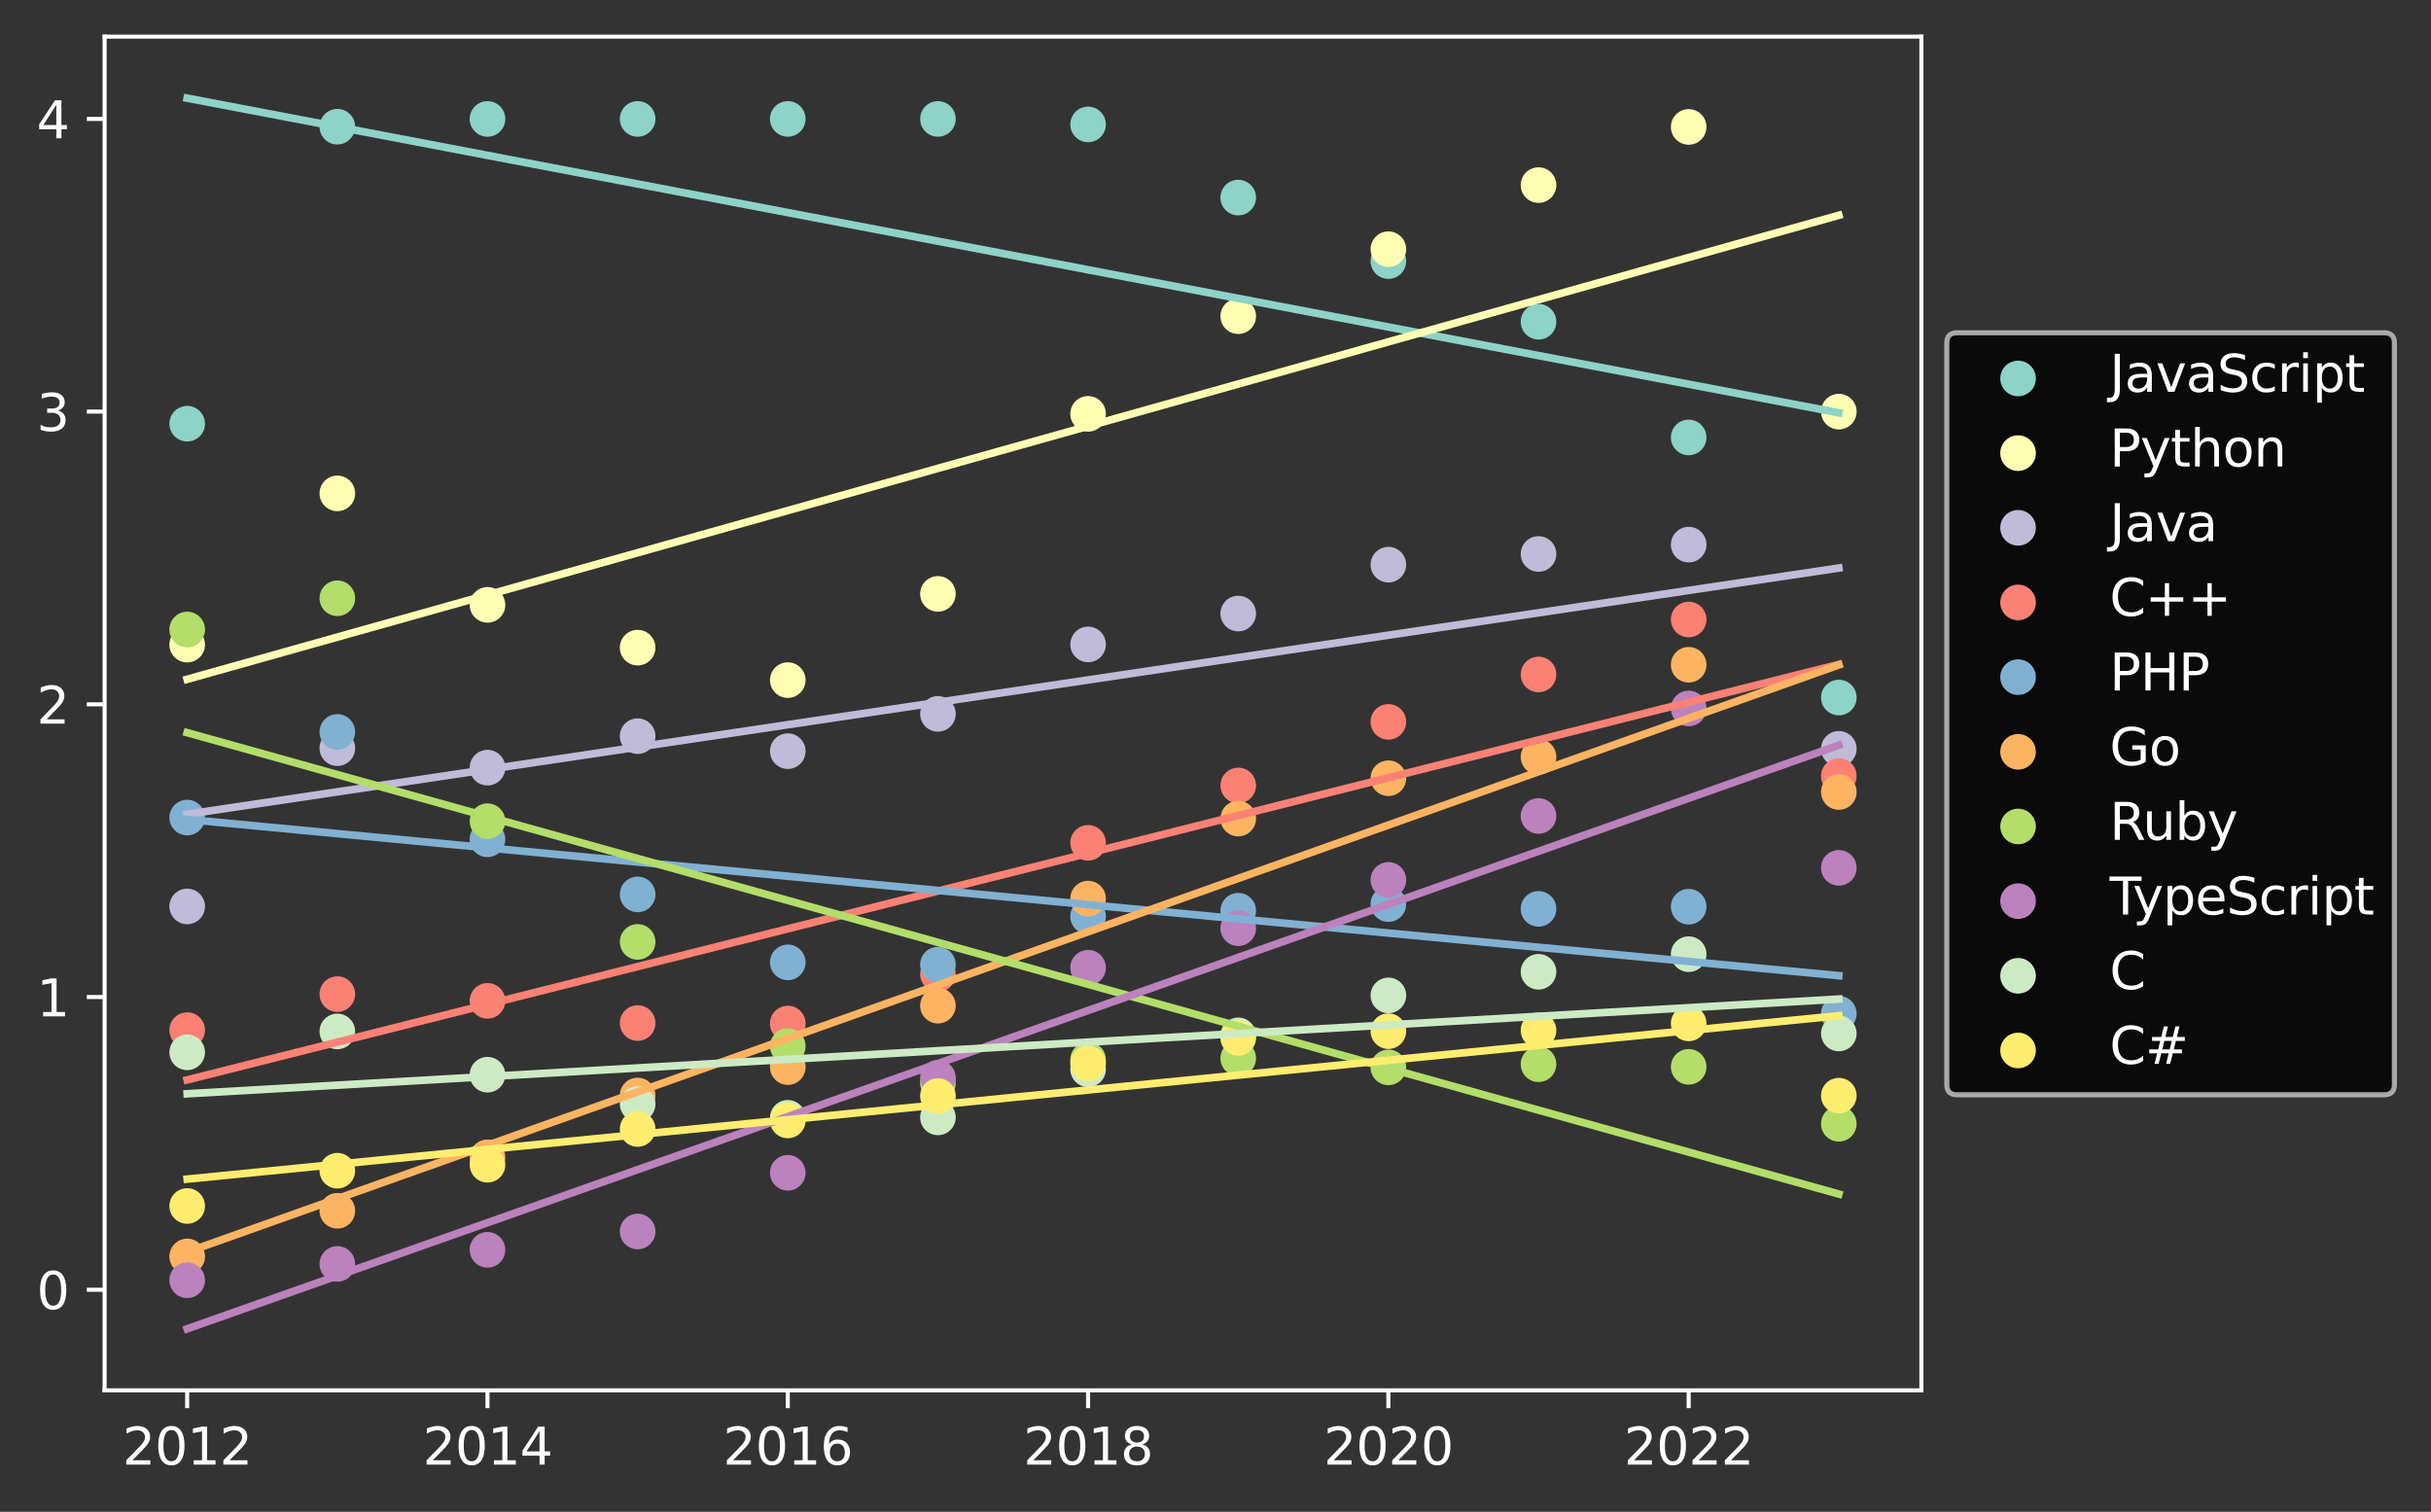 <?xml version="1.0" encoding="utf-8" standalone="no"?>
<!DOCTYPE svg PUBLIC "-//W3C//DTD SVG 1.1//EN"
  "http://www.w3.org/Graphics/SVG/1.1/DTD/svg11.dtd">
<svg xmlns:xlink="http://www.w3.org/1999/xlink" width="477.853pt" height="297.19pt" viewBox="0 0 477.853 297.19" xmlns="http://www.w3.org/2000/svg" version="1.1">
 <rect x="0" y="0" width="477.853" height="297.19" fill="#333333" stroke="none"/>
 <defs>
  <style type="text/css">*{stroke-linejoin: round; stroke-linecap: butt}</style>
 </defs>
 <g id="figure_1">
  <g id="patch_1">
   <path d="M 0 297.19 
L 477.853 297.19 
L 477.853 0 
L 0 0 
L 0 297.19 
z
" style="fill: none"/>
  </g>
  <g id="axes_1">
   <g id="patch_2">
    <path d="M 20.562 273.312 
L 377.683 273.312 
L 377.683 7.2 
L 20.562 7.2 
L 20.562 273.312 
z
" style="fill: none"/>
   </g>
   <g id="PathCollection_1">
    <defs>
     <path id="me0e878b73e" d="M 0 3 
C 0.796 3 1.559 2.684 2.121 2.121 
C 2.684 1.559 3 0.796 3 0 
C 3 -0.796 2.684 -1.559 2.121 -2.121 
C 1.559 -2.684 0.796 -3 0 -3 
C -0.796 -3 -1.559 -2.684 -2.121 -2.121 
C -2.684 -1.559 -3 -0.796 -3 0 
C -3 0.796 -2.684 1.559 -2.121 2.121 
C -1.559 2.684 -0.796 3 0 3 
z
" style="stroke: #8dd3c7"/>
    </defs>
    <g clip-path="url(#p8f1d384777)">
     <use xlink:href="#me0e878b73e" x="36.795" y="83.29" style="fill: #8dd3c7; stroke: #8dd3c7"/>
     <use xlink:href="#me0e878b73e" x="66.309" y="24.906" style="fill: #8dd3c7; stroke: #8dd3c7"/>
     <use xlink:href="#me0e878b73e" x="95.823" y="23.376" style="fill: #8dd3c7; stroke: #8dd3c7"/>
     <use xlink:href="#me0e878b73e" x="125.337" y="23.376" style="fill: #8dd3c7; stroke: #8dd3c7"/>
     <use xlink:href="#me0e878b73e" x="154.851" y="23.376" style="fill: #8dd3c7; stroke: #8dd3c7"/>
     <use xlink:href="#me0e878b73e" x="184.365" y="23.376" style="fill: #8dd3c7; stroke: #8dd3c7"/>
     <use xlink:href="#me0e878b73e" x="213.88" y="24.457" style="fill: #8dd3c7; stroke: #8dd3c7"/>
     <use xlink:href="#me0e878b73e" x="243.394" y="38.838" style="fill: #8dd3c7; stroke: #8dd3c7"/>
     <use xlink:href="#me0e878b73e" x="272.908" y="51.325" style="fill: #8dd3c7; stroke: #8dd3c7"/>
     <use xlink:href="#me0e878b73e" x="302.422" y="63.253" style="fill: #8dd3c7; stroke: #8dd3c7"/>
     <use xlink:href="#me0e878b73e" x="331.936" y="85.991" style="fill: #8dd3c7; stroke: #8dd3c7"/>
     <use xlink:href="#me0e878b73e" x="361.45" y="137.118" style="fill: #8dd3c7; stroke: #8dd3c7"/>
    </g>
   </g>
   <g id="PathCollection_2">
    <defs>
     <path id="m14752eaddd" d="M 0 3 
C 0.796 3 1.559 2.684 2.121 2.121 
C 2.684 1.559 3 0.796 3 0 
C 3 -0.796 2.684 -1.559 2.121 -2.121 
C 1.559 -2.684 0.796 -3 0 -3 
C -0.796 -3 -1.559 -2.684 -2.121 -2.121 
C -2.684 -1.559 -3 -0.796 -3 0 
C -3 0.796 -2.684 1.559 -2.121 2.121 
C -1.559 2.684 -0.796 3 0 3 
z
" style="stroke: #feffb3"/>
    </defs>
    <g clip-path="url(#p8f1d384777)">
     <use xlink:href="#m14752eaddd" x="36.795" y="126.721" style="fill: #feffb3; stroke: #feffb3"/>
     <use xlink:href="#m14752eaddd" x="66.309" y="96.987" style="fill: #feffb3; stroke: #feffb3"/>
     <use xlink:href="#m14752eaddd" x="95.823" y="118.899" style="fill: #feffb3; stroke: #feffb3"/>
     <use xlink:href="#m14752eaddd" x="125.337" y="127.314" style="fill: #feffb3; stroke: #feffb3"/>
     <use xlink:href="#m14752eaddd" x="154.851" y="133.697" style="fill: #feffb3; stroke: #feffb3"/>
     <use xlink:href="#m14752eaddd" x="184.365" y="116.747" style="fill: #feffb3; stroke: #feffb3"/>
     <use xlink:href="#m14752eaddd" x="213.88" y="81.353" style="fill: #feffb3; stroke: #feffb3"/>
     <use xlink:href="#m14752eaddd" x="243.394" y="62.157" style="fill: #feffb3; stroke: #feffb3"/>
     <use xlink:href="#m14752eaddd" x="272.908" y="48.987" style="fill: #feffb3; stroke: #feffb3"/>
     <use xlink:href="#m14752eaddd" x="302.422" y="36.385" style="fill: #feffb3; stroke: #feffb3"/>
     <use xlink:href="#m14752eaddd" x="331.936" y="24.951" style="fill: #feffb3; stroke: #feffb3"/>
     <use xlink:href="#m14752eaddd" x="361.45" y="80.915" style="fill: #feffb3; stroke: #feffb3"/>
    </g>
   </g>
   <g id="PathCollection_3">
    <defs>
     <path id="m6b0a0d22b8" d="M 0 3 
C 0.796 3 1.559 2.684 2.121 2.121 
C 2.684 1.559 3 0.796 3 0 
C 3 -0.796 2.684 -1.559 2.121 -2.121 
C 1.559 -2.684 0.796 -3 0 -3 
C -0.796 -3 -1.559 -2.684 -2.121 -2.121 
C -2.684 -1.559 -3 -0.796 -3 0 
C -3 0.796 -2.684 1.559 -2.121 2.121 
C -1.559 2.684 -0.796 3 0 3 
z
" style="stroke: #bfbbd9"/>
    </defs>
    <g clip-path="url(#p8f1d384777)">
     <use xlink:href="#m6b0a0d22b8" x="36.795" y="178.184" style="fill: #bfbbd9; stroke: #bfbbd9"/>
     <use xlink:href="#m6b0a0d22b8" x="66.309" y="147.078" style="fill: #bfbbd9; stroke: #bfbbd9"/>
     <use xlink:href="#m6b0a0d22b8" x="95.823" y="150.904" style="fill: #bfbbd9; stroke: #bfbbd9"/>
     <use xlink:href="#m6b0a0d22b8" x="125.337" y="144.715" style="fill: #bfbbd9; stroke: #bfbbd9"/>
     <use xlink:href="#m6b0a0d22b8" x="154.851" y="147.66" style="fill: #bfbbd9; stroke: #bfbbd9"/>
     <use xlink:href="#m6b0a0d22b8" x="184.365" y="140.329" style="fill: #bfbbd9; stroke: #bfbbd9"/>
     <use xlink:href="#m6b0a0d22b8" x="213.88" y="126.678" style="fill: #bfbbd9; stroke: #bfbbd9"/>
     <use xlink:href="#m6b0a0d22b8" x="243.394" y="120.607" style="fill: #bfbbd9; stroke: #bfbbd9"/>
     <use xlink:href="#m6b0a0d22b8" x="272.908" y="111.002" style="fill: #bfbbd9; stroke: #bfbbd9"/>
     <use xlink:href="#m6b0a0d22b8" x="302.422" y="108.899" style="fill: #bfbbd9; stroke: #bfbbd9"/>
     <use xlink:href="#m6b0a0d22b8" x="331.936" y="107.062" style="fill: #bfbbd9; stroke: #bfbbd9"/>
     <use xlink:href="#m6b0a0d22b8" x="361.45" y="147.201" style="fill: #bfbbd9; stroke: #bfbbd9"/>
    </g>
   </g>
   <g id="PathCollection_4">
    <defs>
     <path id="m95c8ed2ef9" d="M 0 3 
C 0.796 3 1.559 2.684 2.121 2.121 
C 2.684 1.559 3 0.796 3 0 
C 3 -0.796 2.684 -1.559 2.121 -2.121 
C 1.559 -2.684 0.796 -3 0 -3 
C -0.796 -3 -1.559 -2.684 -2.121 -2.121 
C -2.684 -1.559 -3 -0.796 -3 0 
C -3 0.796 -2.684 1.559 -2.121 2.121 
C -1.559 2.684 -0.796 3 0 3 
z
" style="stroke: #fa8174"/>
    </defs>
    <g clip-path="url(#p8f1d384777)">
     <use xlink:href="#m95c8ed2ef9" x="36.795" y="202.499" style="fill: #fa8174; stroke: #fa8174"/>
     <use xlink:href="#m95c8ed2ef9" x="66.309" y="195.419" style="fill: #fa8174; stroke: #fa8174"/>
     <use xlink:href="#m95c8ed2ef9" x="95.823" y="196.744" style="fill: #fa8174; stroke: #fa8174"/>
     <use xlink:href="#m95c8ed2ef9" x="125.337" y="201.108" style="fill: #fa8174; stroke: #fa8174"/>
     <use xlink:href="#m95c8ed2ef9" x="154.851" y="201.203" style="fill: #fa8174; stroke: #fa8174"/>
     <use xlink:href="#m95c8ed2ef9" x="184.365" y="191.483" style="fill: #fa8174; stroke: #fa8174"/>
     <use xlink:href="#m95c8ed2ef9" x="213.88" y="165.682" style="fill: #fa8174; stroke: #fa8174"/>
     <use xlink:href="#m95c8ed2ef9" x="243.394" y="154.403" style="fill: #fa8174; stroke: #fa8174"/>
     <use xlink:href="#m95c8ed2ef9" x="272.908" y="141.903" style="fill: #fa8174; stroke: #fa8174"/>
     <use xlink:href="#m95c8ed2ef9" x="302.422" y="132.582" style="fill: #fa8174; stroke: #fa8174"/>
     <use xlink:href="#m95c8ed2ef9" x="331.936" y="121.781" style="fill: #fa8174; stroke: #fa8174"/>
     <use xlink:href="#m95c8ed2ef9" x="361.45" y="152.547" style="fill: #fa8174; stroke: #fa8174"/>
    </g>
   </g>
   <g id="PathCollection_5">
    <defs>
     <path id="m87999b9d52" d="M 0 3 
C 0.796 3 1.559 2.684 2.121 2.121 
C 2.684 1.559 3 0.796 3 0 
C 3 -0.796 2.684 -1.559 2.121 -2.121 
C 1.559 -2.684 0.796 -3 0 -3 
C -0.796 -3 -1.559 -2.684 -2.121 -2.121 
C -2.684 -1.559 -3 -0.796 -3 0 
C -3 0.796 -2.684 1.559 -2.121 2.121 
C -1.559 2.684 -0.796 3 0 3 
z
" style="stroke: #81b1d2"/>
    </defs>
    <g clip-path="url(#p8f1d384777)">
     <use xlink:href="#m87999b9d52" x="36.795" y="160.717" style="fill: #81b1d2; stroke: #81b1d2"/>
     <use xlink:href="#m87999b9d52" x="66.309" y="143.883" style="fill: #81b1d2; stroke: #81b1d2"/>
     <use xlink:href="#m87999b9d52" x="95.823" y="164.986" style="fill: #81b1d2; stroke: #81b1d2"/>
     <use xlink:href="#m87999b9d52" x="125.337" y="175.822" style="fill: #81b1d2; stroke: #81b1d2"/>
     <use xlink:href="#m87999b9d52" x="154.851" y="189.18" style="fill: #81b1d2; stroke: #81b1d2"/>
     <use xlink:href="#m87999b9d52" x="184.365" y="189.622" style="fill: #81b1d2; stroke: #81b1d2"/>
     <use xlink:href="#m87999b9d52" x="213.88" y="180.138" style="fill: #81b1d2; stroke: #81b1d2"/>
     <use xlink:href="#m87999b9d52" x="243.394" y="179.024" style="fill: #81b1d2; stroke: #81b1d2"/>
     <use xlink:href="#m87999b9d52" x="272.908" y="177.725" style="fill: #81b1d2; stroke: #81b1d2"/>
     <use xlink:href="#m87999b9d52" x="302.422" y="178.661" style="fill: #81b1d2; stroke: #81b1d2"/>
     <use xlink:href="#m87999b9d52" x="331.936" y="178.24" style="fill: #81b1d2; stroke: #81b1d2"/>
     <use xlink:href="#m87999b9d52" x="361.45" y="199.268" style="fill: #81b1d2; stroke: #81b1d2"/>
    </g>
   </g>
   <g id="PathCollection_6">
    <defs>
     <path id="m70a1626bfd" d="M 0 3 
C 0.796 3 1.559 2.684 2.121 2.121 
C 2.684 1.559 3 0.796 3 0 
C 3 -0.796 2.684 -1.559 2.121 -2.121 
C 1.559 -2.684 0.796 -3 0 -3 
C -0.796 -3 -1.559 -2.684 -2.121 -2.121 
C -2.684 -1.559 -3 -0.796 -3 0 
C -3 0.796 -2.684 1.559 -2.121 2.121 
C -1.559 2.684 -0.796 3 0 3 
z
" style="stroke: #fdb462"/>
    </defs>
    <g clip-path="url(#p8f1d384777)">
     <use xlink:href="#m70a1626bfd" x="36.795" y="246.986" style="fill: #fdb462; stroke: #fdb462"/>
     <use xlink:href="#m70a1626bfd" x="66.309" y="238.011" style="fill: #fdb462; stroke: #fdb462"/>
     <use xlink:href="#m70a1626bfd" x="95.823" y="227.501" style="fill: #fdb462; stroke: #fdb462"/>
     <use xlink:href="#m70a1626bfd" x="125.337" y="215.344" style="fill: #fdb462; stroke: #fdb462"/>
     <use xlink:href="#m70a1626bfd" x="154.851" y="209.766" style="fill: #fdb462; stroke: #fdb462"/>
     <use xlink:href="#m70a1626bfd" x="184.365" y="197.69" style="fill: #fdb462; stroke: #fdb462"/>
     <use xlink:href="#m70a1626bfd" x="213.88" y="176.645" style="fill: #fdb462; stroke: #fdb462"/>
     <use xlink:href="#m70a1626bfd" x="243.394" y="160.912" style="fill: #fdb462; stroke: #fdb462"/>
     <use xlink:href="#m70a1626bfd" x="272.908" y="152.985" style="fill: #fdb462; stroke: #fdb462"/>
     <use xlink:href="#m70a1626bfd" x="302.422" y="148.786" style="fill: #fdb462; stroke: #fdb462"/>
     <use xlink:href="#m70a1626bfd" x="331.936" y="130.678" style="fill: #fdb462; stroke: #fdb462"/>
     <use xlink:href="#m70a1626bfd" x="361.45" y="155.693" style="fill: #fdb462; stroke: #fdb462"/>
    </g>
   </g>
   <g id="PathCollection_7">
    <defs>
     <path id="m468d3d1d28" d="M 0 3 
C 0.796 3 1.559 2.684 2.121 2.121 
C 2.684 1.559 3 0.796 3 0 
C 3 -0.796 2.684 -1.559 2.121 -2.121 
C 1.559 -2.684 0.796 -3 0 -3 
C -0.796 -3 -1.559 -2.684 -2.121 -2.121 
C -2.684 -1.559 -3 -0.796 -3 0 
C -3 0.796 -2.684 1.559 -2.121 2.121 
C -1.559 2.684 -0.796 3 0 3 
z
" style="stroke: #b3de69"/>
    </defs>
    <g clip-path="url(#p8f1d384777)">
     <use xlink:href="#m468d3d1d28" x="36.795" y="123.745" style="fill: #b3de69; stroke: #b3de69"/>
     <use xlink:href="#m468d3d1d28" x="66.309" y="117.603" style="fill: #b3de69; stroke: #b3de69"/>
     <use xlink:href="#m468d3d1d28" x="95.823" y="161.426" style="fill: #b3de69; stroke: #b3de69"/>
     <use xlink:href="#m468d3d1d28" x="125.337" y="185.157" style="fill: #b3de69; stroke: #b3de69"/>
     <use xlink:href="#m468d3d1d28" x="154.851" y="205.662" style="fill: #b3de69; stroke: #b3de69"/>
     <use xlink:href="#m468d3d1d28" x="184.365" y="212.899" style="fill: #b3de69; stroke: #b3de69"/>
     <use xlink:href="#m468d3d1d28" x="213.88" y="208.312" style="fill: #b3de69; stroke: #b3de69"/>
     <use xlink:href="#m468d3d1d28" x="243.394" y="208.031" style="fill: #b3de69; stroke: #b3de69"/>
     <use xlink:href="#m468d3d1d28" x="272.908" y="209.823" style="fill: #b3de69; stroke: #b3de69"/>
     <use xlink:href="#m468d3d1d28" x="302.422" y="209.203" style="fill: #b3de69; stroke: #b3de69"/>
     <use xlink:href="#m468d3d1d28" x="331.936" y="209.716" style="fill: #b3de69; stroke: #b3de69"/>
     <use xlink:href="#m468d3d1d28" x="361.45" y="220.91" style="fill: #b3de69; stroke: #b3de69"/>
    </g>
   </g>
   <g id="PathCollection_8">
    <defs>
     <path id="mcdd39145d7" d="M 0 3 
C 0.796 3 1.559 2.684 2.121 2.121 
C 2.684 1.559 3 0.796 3 0 
C 3 -0.796 2.684 -1.559 2.121 -2.121 
C 1.559 -2.684 0.796 -3 0 -3 
C -0.796 -3 -1.559 -2.684 -2.121 -2.121 
C -2.684 -1.559 -3 -0.796 -3 0 
C -3 0.796 -2.684 1.559 -2.121 2.121 
C -1.559 2.684 -0.796 3 0 3 
z
" style="stroke: #bc82bd"/>
    </defs>
    <g clip-path="url(#p8f1d384777)">
     <use xlink:href="#mcdd39145d7" x="36.795" y="251.664" style="fill: #bc82bd; stroke: #bc82bd"/>
     <use xlink:href="#mcdd39145d7" x="66.309" y="248.456" style="fill: #bc82bd; stroke: #bc82bd"/>
     <use xlink:href="#mcdd39145d7" x="95.823" y="245.686" style="fill: #bc82bd; stroke: #bc82bd"/>
     <use xlink:href="#mcdd39145d7" x="125.337" y="242.084" style="fill: #bc82bd; stroke: #bc82bd"/>
     <use xlink:href="#mcdd39145d7" x="154.851" y="230.544" style="fill: #bc82bd; stroke: #bc82bd"/>
     <use xlink:href="#mcdd39145d7" x="184.365" y="211.866" style="fill: #bc82bd; stroke: #bc82bd"/>
     <use xlink:href="#mcdd39145d7" x="213.88" y="190.229" style="fill: #bc82bd; stroke: #bc82bd"/>
     <use xlink:href="#mcdd39145d7" x="243.394" y="182.467" style="fill: #bc82bd; stroke: #bc82bd"/>
     <use xlink:href="#mcdd39145d7" x="272.908" y="172.963" style="fill: #bc82bd; stroke: #bc82bd"/>
     <use xlink:href="#mcdd39145d7" x="302.422" y="160.399" style="fill: #bc82bd; stroke: #bc82bd"/>
     <use xlink:href="#mcdd39145d7" x="331.936" y="139.262" style="fill: #bc82bd; stroke: #bc82bd"/>
     <use xlink:href="#mcdd39145d7" x="361.45" y="170.599" style="fill: #bc82bd; stroke: #bc82bd"/>
    </g>
   </g>
   <g id="PathCollection_9">
    <defs>
     <path id="m2efb6cdae6" d="M 0 3 
C 0.796 3 1.559 2.684 2.121 2.121 
C 2.684 1.559 3 0.796 3 0 
C 3 -0.796 2.684 -1.559 2.121 -2.121 
C 1.559 -2.684 0.796 -3 0 -3 
C -0.796 -3 -1.559 -2.684 -2.121 -2.121 
C -2.684 -1.559 -3 -0.796 -3 0 
C -3 0.796 -2.684 1.559 -2.121 2.121 
C -1.559 2.684 -0.796 3 0 3 
z
" style="stroke: #ccebc4"/>
    </defs>
    <g clip-path="url(#p8f1d384777)">
     <use xlink:href="#m2efb6cdae6" x="36.795" y="206.867" style="fill: #ccebc4; stroke: #ccebc4"/>
     <use xlink:href="#m2efb6cdae6" x="66.309" y="202.758" style="fill: #ccebc4; stroke: #ccebc4"/>
     <use xlink:href="#m2efb6cdae6" x="95.823" y="211.263" style="fill: #ccebc4; stroke: #ccebc4"/>
     <use xlink:href="#m2efb6cdae6" x="125.337" y="217.027" style="fill: #ccebc4; stroke: #ccebc4"/>
     <use xlink:href="#m2efb6cdae6" x="154.851" y="219.734" style="fill: #ccebc4; stroke: #ccebc4"/>
     <use xlink:href="#m2efb6cdae6" x="184.365" y="219.648" style="fill: #ccebc4; stroke: #ccebc4"/>
     <use xlink:href="#m2efb6cdae6" x="213.88" y="210.183" style="fill: #ccebc4; stroke: #ccebc4"/>
     <use xlink:href="#m2efb6cdae6" x="243.394" y="203.527" style="fill: #ccebc4; stroke: #ccebc4"/>
     <use xlink:href="#m2efb6cdae6" x="272.908" y="195.677" style="fill: #ccebc4; stroke: #ccebc4"/>
     <use xlink:href="#m2efb6cdae6" x="302.422" y="191.031" style="fill: #ccebc4; stroke: #ccebc4"/>
     <use xlink:href="#m2efb6cdae6" x="331.936" y="187.57" style="fill: #ccebc4; stroke: #ccebc4"/>
     <use xlink:href="#m2efb6cdae6" x="361.45" y="203.157" style="fill: #ccebc4; stroke: #ccebc4"/>
    </g>
   </g>
   <g id="PathCollection_10">
    <defs>
     <path id="m40d1f6f341" d="M 0 3 
C 0.796 3 1.559 2.684 2.121 2.121 
C 2.684 1.559 3 0.796 3 0 
C 3 -0.796 2.684 -1.559 2.121 -2.121 
C 1.559 -2.684 0.796 -3 0 -3 
C -0.796 -3 -1.559 -2.684 -2.121 -2.121 
C -2.684 -1.559 -3 -0.796 -3 0 
C -3 0.796 -2.684 1.559 -2.121 2.121 
C -1.559 2.684 -0.796 3 0 3 
z
" style="stroke: #ffed6f"/>
    </defs>
    <g clip-path="url(#p8f1d384777)">
     <use xlink:href="#m40d1f6f341" x="36.795" y="237.071" style="fill: #ffed6f; stroke: #ffed6f"/>
     <use xlink:href="#m40d1f6f341" x="66.309" y="230.135" style="fill: #ffed6f; stroke: #ffed6f"/>
     <use xlink:href="#m40d1f6f341" x="95.823" y="228.96" style="fill: #ffed6f; stroke: #ffed6f"/>
     <use xlink:href="#m40d1f6f341" x="125.337" y="221.931" style="fill: #ffed6f; stroke: #ffed6f"/>
     <use xlink:href="#m40d1f6f341" x="154.851" y="220.254" style="fill: #ffed6f; stroke: #ffed6f"/>
     <use xlink:href="#m40d1f6f341" x="184.365" y="215.451" style="fill: #ffed6f; stroke: #ffed6f"/>
     <use xlink:href="#m40d1f6f341" x="213.88" y="209.043" style="fill: #ffed6f; stroke: #ffed6f"/>
     <use xlink:href="#m40d1f6f341" x="243.394" y="204.025" style="fill: #ffed6f; stroke: #ffed6f"/>
     <use xlink:href="#m40d1f6f341" x="272.908" y="202.703" style="fill: #ffed6f; stroke: #ffed6f"/>
     <use xlink:href="#m40d1f6f341" x="302.422" y="202.545" style="fill: #ffed6f; stroke: #ffed6f"/>
     <use xlink:href="#m40d1f6f341" x="331.936" y="201.176" style="fill: #ffed6f; stroke: #ffed6f"/>
     <use xlink:href="#m40d1f6f341" x="361.45" y="215.382" style="fill: #ffed6f; stroke: #ffed6f"/>
    </g>
   </g>
   <g id="matplotlib.axis_1">
    <g id="xtick_1">
     <g id="line2d_1">
      <defs>
       <path id="mcea2d7db19" d="M 0 0 
L 0 3.5 
" style="stroke: #ffffff; stroke-width: 0.8"/>
      </defs>
      <g>
       <use xlink:href="#mcea2d7db19" x="36.795" y="273.312" style="fill: #ffffff; stroke: #ffffff; stroke-width: 0.8"/>
      </g>
     </g>
     <g id="text_1">
      <!-- 2012 -->
      <g style="fill: #ffffff" transform="translate(24.07 287.91) scale(0.1 -0.1)">
       <defs>
        <path id="DejaVuSans-32" d="M 1228 531 
L 3431 531 
L 3431 0 
L 469 0 
L 469 531 
Q 828 903 1448 1529 
Q 2069 2156 2228 2338 
Q 2531 2678 2651 2914 
Q 2772 3150 2772 3378 
Q 2772 3750 2511 3984 
Q 2250 4219 1831 4219 
Q 1534 4219 1204 4116 
Q 875 4013 500 3803 
L 500 4441 
Q 881 4594 1212 4672 
Q 1544 4750 1819 4750 
Q 2544 4750 2975 4387 
Q 3406 4025 3406 3419 
Q 3406 3131 3298 2873 
Q 3191 2616 2906 2266 
Q 2828 2175 2409 1742 
Q 1991 1309 1228 531 
z
" transform="scale(0.016)"/>
        <path id="DejaVuSans-30" d="M 2034 4250 
Q 1547 4250 1301 3770 
Q 1056 3291 1056 2328 
Q 1056 1369 1301 889 
Q 1547 409 2034 409 
Q 2525 409 2770 889 
Q 3016 1369 3016 2328 
Q 3016 3291 2770 3770 
Q 2525 4250 2034 4250 
z
M 2034 4750 
Q 2819 4750 3233 4129 
Q 3647 3509 3647 2328 
Q 3647 1150 3233 529 
Q 2819 -91 2034 -91 
Q 1250 -91 836 529 
Q 422 1150 422 2328 
Q 422 3509 836 4129 
Q 1250 4750 2034 4750 
z
" transform="scale(0.016)"/>
        <path id="DejaVuSans-31" d="M 794 531 
L 1825 531 
L 1825 4091 
L 703 3866 
L 703 4441 
L 1819 4666 
L 2450 4666 
L 2450 531 
L 3481 531 
L 3481 0 
L 794 0 
L 794 531 
z
" transform="scale(0.016)"/>
       </defs>
       <use xlink:href="#DejaVuSans-32"/>
       <use xlink:href="#DejaVuSans-30" x="63.623"/>
       <use xlink:href="#DejaVuSans-31" x="127.246"/>
       <use xlink:href="#DejaVuSans-32" x="190.869"/>
      </g>
     </g>
    </g>
    <g id="xtick_2">
     <g id="line2d_2">
      <g>
       <use xlink:href="#mcea2d7db19" x="95.823" y="273.312" style="fill: #ffffff; stroke: #ffffff; stroke-width: 0.8"/>
      </g>
     </g>
     <g id="text_2">
      <!-- 2014 -->
      <g style="fill: #ffffff" transform="translate(83.098 287.91) scale(0.1 -0.1)">
       <defs>
        <path id="DejaVuSans-34" d="M 2419 4116 
L 825 1625 
L 2419 1625 
L 2419 4116 
z
M 2253 4666 
L 3047 4666 
L 3047 1625 
L 3713 1625 
L 3713 1100 
L 3047 1100 
L 3047 0 
L 2419 0 
L 2419 1100 
L 313 1100 
L 313 1709 
L 2253 4666 
z
" transform="scale(0.016)"/>
       </defs>
       <use xlink:href="#DejaVuSans-32"/>
       <use xlink:href="#DejaVuSans-30" x="63.623"/>
       <use xlink:href="#DejaVuSans-31" x="127.246"/>
       <use xlink:href="#DejaVuSans-34" x="190.869"/>
      </g>
     </g>
    </g>
    <g id="xtick_3">
     <g id="line2d_3">
      <g>
       <use xlink:href="#mcea2d7db19" x="154.851" y="273.312" style="fill: #ffffff; stroke: #ffffff; stroke-width: 0.8"/>
      </g>
     </g>
     <g id="text_3">
      <!-- 2016 -->
      <g style="fill: #ffffff" transform="translate(142.126 287.91) scale(0.1 -0.1)">
       <defs>
        <path id="DejaVuSans-36" d="M 2113 2584 
Q 1688 2584 1439 2293 
Q 1191 2003 1191 1497 
Q 1191 994 1439 701 
Q 1688 409 2113 409 
Q 2538 409 2786 701 
Q 3034 994 3034 1497 
Q 3034 2003 2786 2293 
Q 2538 2584 2113 2584 
z
M 3366 4563 
L 3366 3988 
Q 3128 4100 2886 4159 
Q 2644 4219 2406 4219 
Q 1781 4219 1451 3797 
Q 1122 3375 1075 2522 
Q 1259 2794 1537 2939 
Q 1816 3084 2150 3084 
Q 2853 3084 3261 2657 
Q 3669 2231 3669 1497 
Q 3669 778 3244 343 
Q 2819 -91 2113 -91 
Q 1303 -91 875 529 
Q 447 1150 447 2328 
Q 447 3434 972 4092 
Q 1497 4750 2381 4750 
Q 2619 4750 2861 4703 
Q 3103 4656 3366 4563 
z
" transform="scale(0.016)"/>
       </defs>
       <use xlink:href="#DejaVuSans-32"/>
       <use xlink:href="#DejaVuSans-30" x="63.623"/>
       <use xlink:href="#DejaVuSans-31" x="127.246"/>
       <use xlink:href="#DejaVuSans-36" x="190.869"/>
      </g>
     </g>
    </g>
    <g id="xtick_4">
     <g id="line2d_4">
      <g>
       <use xlink:href="#mcea2d7db19" x="213.88" y="273.312" style="fill: #ffffff; stroke: #ffffff; stroke-width: 0.8"/>
      </g>
     </g>
     <g id="text_4">
      <!-- 2018 -->
      <g style="fill: #ffffff" transform="translate(201.155 287.91) scale(0.1 -0.1)">
       <defs>
        <path id="DejaVuSans-38" d="M 2034 2216 
Q 1584 2216 1326 1975 
Q 1069 1734 1069 1313 
Q 1069 891 1326 650 
Q 1584 409 2034 409 
Q 2484 409 2743 651 
Q 3003 894 3003 1313 
Q 3003 1734 2745 1975 
Q 2488 2216 2034 2216 
z
M 1403 2484 
Q 997 2584 770 2862 
Q 544 3141 544 3541 
Q 544 4100 942 4425 
Q 1341 4750 2034 4750 
Q 2731 4750 3128 4425 
Q 3525 4100 3525 3541 
Q 3525 3141 3298 2862 
Q 3072 2584 2669 2484 
Q 3125 2378 3379 2068 
Q 3634 1759 3634 1313 
Q 3634 634 3220 271 
Q 2806 -91 2034 -91 
Q 1263 -91 848 271 
Q 434 634 434 1313 
Q 434 1759 690 2068 
Q 947 2378 1403 2484 
z
M 1172 3481 
Q 1172 3119 1398 2916 
Q 1625 2713 2034 2713 
Q 2441 2713 2670 2916 
Q 2900 3119 2900 3481 
Q 2900 3844 2670 4047 
Q 2441 4250 2034 4250 
Q 1625 4250 1398 4047 
Q 1172 3844 1172 3481 
z
" transform="scale(0.016)"/>
       </defs>
       <use xlink:href="#DejaVuSans-32"/>
       <use xlink:href="#DejaVuSans-30" x="63.623"/>
       <use xlink:href="#DejaVuSans-31" x="127.246"/>
       <use xlink:href="#DejaVuSans-38" x="190.869"/>
      </g>
     </g>
    </g>
    <g id="xtick_5">
     <g id="line2d_5">
      <g>
       <use xlink:href="#mcea2d7db19" x="272.908" y="273.312" style="fill: #ffffff; stroke: #ffffff; stroke-width: 0.8"/>
      </g>
     </g>
     <g id="text_5">
      <!-- 2020 -->
      <g style="fill: #ffffff" transform="translate(260.183 287.91) scale(0.1 -0.1)">
       <use xlink:href="#DejaVuSans-32"/>
       <use xlink:href="#DejaVuSans-30" x="63.623"/>
       <use xlink:href="#DejaVuSans-32" x="127.246"/>
       <use xlink:href="#DejaVuSans-30" x="190.869"/>
      </g>
     </g>
    </g>
    <g id="xtick_6">
     <g id="line2d_6">
      <g>
       <use xlink:href="#mcea2d7db19" x="331.936" y="273.312" style="fill: #ffffff; stroke: #ffffff; stroke-width: 0.8"/>
      </g>
     </g>
     <g id="text_6">
      <!-- 2022 -->
      <g style="fill: #ffffff" transform="translate(319.211 287.91) scale(0.1 -0.1)">
       <use xlink:href="#DejaVuSans-32"/>
       <use xlink:href="#DejaVuSans-30" x="63.623"/>
       <use xlink:href="#DejaVuSans-32" x="127.246"/>
       <use xlink:href="#DejaVuSans-32" x="190.869"/>
      </g>
     </g>
    </g>
   </g>
   <g id="matplotlib.axis_2">
    <g id="ytick_1">
     <g id="line2d_7">
      <defs>
       <path id="me4a85a5318" d="M 0 0 
L -3.5 0 
" style="stroke: #ffffff; stroke-width: 0.8"/>
      </defs>
      <g>
       <use xlink:href="#me4a85a5318" x="20.562" y="253.532" style="fill: #ffffff; stroke: #ffffff; stroke-width: 0.8"/>
      </g>
     </g>
     <g id="text_7">
      <!-- 0 -->
      <g style="fill: #ffffff" transform="translate(7.2 257.331) scale(0.1 -0.1)">
       <use xlink:href="#DejaVuSans-30"/>
      </g>
     </g>
    </g>
    <g id="ytick_2">
     <g id="line2d_8">
      <g>
       <use xlink:href="#me4a85a5318" x="20.562" y="195.993" style="fill: #ffffff; stroke: #ffffff; stroke-width: 0.8"/>
      </g>
     </g>
     <g id="text_8">
      <!-- 1 -->
      <g style="fill: #ffffff" transform="translate(7.2 199.792) scale(0.1 -0.1)">
       <use xlink:href="#DejaVuSans-31"/>
      </g>
     </g>
    </g>
    <g id="ytick_3">
     <g id="line2d_9">
      <g>
       <use xlink:href="#me4a85a5318" x="20.562" y="138.454" style="fill: #ffffff; stroke: #ffffff; stroke-width: 0.8"/>
      </g>
     </g>
     <g id="text_9">
      <!-- 2 -->
      <g style="fill: #ffffff" transform="translate(7.2 142.253) scale(0.1 -0.1)">
       <use xlink:href="#DejaVuSans-32"/>
      </g>
     </g>
    </g>
    <g id="ytick_4">
     <g id="line2d_10">
      <g>
       <use xlink:href="#me4a85a5318" x="20.562" y="80.915" style="fill: #ffffff; stroke: #ffffff; stroke-width: 0.8"/>
      </g>
     </g>
     <g id="text_10">
      <!-- 3 -->
      <g style="fill: #ffffff" transform="translate(7.2 84.714) scale(0.1 -0.1)">
       <defs>
        <path id="DejaVuSans-33" d="M 2597 2516 
Q 3050 2419 3304 2112 
Q 3559 1806 3559 1356 
Q 3559 666 3084 287 
Q 2609 -91 1734 -91 
Q 1441 -91 1130 -33 
Q 819 25 488 141 
L 488 750 
Q 750 597 1062 519 
Q 1375 441 1716 441 
Q 2309 441 2620 675 
Q 2931 909 2931 1356 
Q 2931 1769 2642 2001 
Q 2353 2234 1838 2234 
L 1294 2234 
L 1294 2753 
L 1863 2753 
Q 2328 2753 2575 2939 
Q 2822 3125 2822 3475 
Q 2822 3834 2567 4026 
Q 2313 4219 1838 4219 
Q 1578 4219 1281 4162 
Q 984 4106 628 3988 
L 628 4550 
Q 988 4650 1302 4700 
Q 1616 4750 1894 4750 
Q 2613 4750 3031 4423 
Q 3450 4097 3450 3541 
Q 3450 3153 3228 2886 
Q 3006 2619 2597 2516 
z
" transform="scale(0.016)"/>
       </defs>
       <use xlink:href="#DejaVuSans-33"/>
      </g>
     </g>
    </g>
    <g id="ytick_5">
     <g id="line2d_11">
      <g>
       <use xlink:href="#me4a85a5318" x="20.562" y="23.376" style="fill: #ffffff; stroke: #ffffff; stroke-width: 0.8"/>
      </g>
     </g>
     <g id="text_11">
      <!-- 4 -->
      <g style="fill: #ffffff" transform="translate(7.2 27.175) scale(0.1 -0.1)">
       <use xlink:href="#DejaVuSans-34"/>
      </g>
     </g>
    </g>
   </g>
   <g id="line2d_12">
    <path d="M 36.795 19.296 
L 66.309 24.919 
L 95.823 30.542 
L 125.337 36.166 
L 154.851 41.789 
L 184.365 47.412 
L 213.88 53.035 
L 243.394 58.658 
L 272.908 64.281 
L 302.422 69.905 
L 331.936 75.528 
L 361.45 81.151 
" clip-path="url(#p8f1d384777)" style="fill: none; stroke: #8dd3c7; stroke-width: 1.5; stroke-linecap: square"/>
   </g>
   <g id="line2d_13">
    <path d="M 36.795 133.531 
L 66.309 125.239 
L 95.823 116.947 
L 125.337 108.655 
L 154.851 100.364 
L 184.365 92.072 
L 213.88 83.78 
L 243.394 75.488 
L 272.908 67.197 
L 302.422 58.905 
L 331.936 50.613 
L 361.45 42.321 
" clip-path="url(#p8f1d384777)" style="fill: none; stroke: #feffb3; stroke-width: 1.5; stroke-linecap: square"/>
   </g>
   <g id="line2d_14">
    <path d="M 36.795 160.059 
L 66.309 155.659 
L 95.823 151.26 
L 125.337 146.86 
L 154.851 142.46 
L 184.365 138.06 
L 213.88 133.66 
L 243.394 129.26 
L 272.908 124.86 
L 302.422 120.46 
L 331.936 116.06 
L 361.45 111.661 
" clip-path="url(#p8f1d384777)" style="fill: none; stroke: #bfbbd9; stroke-width: 1.5; stroke-linecap: square"/>
   </g>
   <g id="line2d_15">
    <path d="M 36.795 212.284 
L 66.309 204.859 
L 95.823 197.434 
L 125.337 190.009 
L 154.851 182.584 
L 184.365 175.159 
L 213.88 167.734 
L 243.394 160.309 
L 272.908 152.883 
L 302.422 145.458 
L 331.936 138.033 
L 361.45 130.608 
" clip-path="url(#p8f1d384777)" style="fill: none; stroke: #fa8174; stroke-width: 1.5; stroke-linecap: square"/>
   </g>
   <g id="line2d_16">
    <path d="M 36.795 161.082 
L 66.309 163.874 
L 95.823 166.666 
L 125.337 169.458 
L 154.851 172.251 
L 184.365 175.043 
L 213.88 177.835 
L 243.394 180.627 
L 272.908 183.419 
L 302.422 186.211 
L 331.936 189.003 
L 361.45 191.796 
" clip-path="url(#p8f1d384777)" style="fill: none; stroke: #81b1d2; stroke-width: 1.5; stroke-linecap: square"/>
   </g>
   <g id="line2d_17">
    <path d="M 36.795 246.121 
L 66.309 235.629 
L 95.823 225.137 
L 125.337 214.646 
L 154.851 204.154 
L 184.365 193.662 
L 213.88 183.171 
L 243.394 172.679 
L 272.908 162.187 
L 302.422 151.695 
L 331.936 141.204 
L 361.45 130.712 
" clip-path="url(#p8f1d384777)" style="fill: none; stroke: #fdb462; stroke-width: 1.5; stroke-linecap: square"/>
   </g>
   <g id="line2d_18">
    <path d="M 36.795 144.025 
L 66.309 152.271 
L 95.823 160.516 
L 125.337 168.761 
L 154.851 177.006 
L 184.365 185.251 
L 213.88 193.497 
L 243.394 201.742 
L 272.908 209.987 
L 302.422 218.232 
L 331.936 226.477 
L 361.45 234.723 
" clip-path="url(#p8f1d384777)" style="fill: none; stroke: #b3de69; stroke-width: 1.5; stroke-linecap: square"/>
   </g>
   <g id="line2d_19">
    <path d="M 36.795 261.216 
L 66.309 250.786 
L 95.823 240.356 
L 125.337 229.926 
L 154.851 219.496 
L 184.365 209.067 
L 213.88 198.637 
L 243.394 188.207 
L 272.908 177.777 
L 302.422 167.347 
L 331.936 156.917 
L 361.45 146.487 
" clip-path="url(#p8f1d384777)" style="fill: none; stroke: #bc82bd; stroke-width: 1.5; stroke-linecap: square"/>
   </g>
   <g id="line2d_20">
    <path d="M 36.795 215.01 
L 66.309 213.318 
L 95.823 211.626 
L 125.337 209.934 
L 154.851 208.242 
L 184.365 206.55 
L 213.88 204.857 
L 243.394 203.165 
L 272.908 201.473 
L 302.422 199.781 
L 331.936 198.089 
L 361.45 196.397 
" clip-path="url(#p8f1d384777)" style="fill: none; stroke: #ccebc4; stroke-width: 1.5; stroke-linecap: square"/>
   </g>
   <g id="line2d_21">
    <path d="M 36.795 231.787 
L 66.309 228.866 
L 95.823 225.946 
L 125.337 223.025 
L 154.851 220.104 
L 184.365 217.183 
L 213.88 214.263 
L 243.394 211.342 
L 272.908 208.421 
L 302.422 205.5 
L 331.936 202.58 
L 361.45 199.659 
" clip-path="url(#p8f1d384777)" style="fill: none; stroke: #ffed6f; stroke-width: 1.5; stroke-linecap: square"/>
   </g>
   <g id="patch_3">
    <path d="M 20.562 273.312 
L 20.562 7.2 
" style="fill: none; stroke: #ffffff; stroke-width: 0.8; stroke-linejoin: miter; stroke-linecap: square"/>
   </g>
   <g id="patch_4">
    <path d="M 377.683 273.312 
L 377.683 7.2 
" style="fill: none; stroke: #ffffff; stroke-width: 0.8; stroke-linejoin: miter; stroke-linecap: square"/>
   </g>
   <g id="patch_5">
    <path d="M 20.562 273.312 
L 377.683 273.312 
" style="fill: none; stroke: #ffffff; stroke-width: 0.8; stroke-linejoin: miter; stroke-linecap: square"/>
   </g>
   <g id="patch_6">
    <path d="M 20.562 7.2 
L 377.683 7.2 
" style="fill: none; stroke: #ffffff; stroke-width: 0.8; stroke-linejoin: miter; stroke-linecap: square"/>
   </g>
   <g id="legend_1">
    <g id="patch_7">
     <path d="M 384.683 215.204 
L 468.653 215.204 
Q 470.653 215.204 470.653 213.204 
L 470.653 67.422 
Q 470.653 65.422 468.653 65.422 
L 384.683 65.422 
Q 382.683 65.422 382.683 67.422 
L 382.683 213.204 
Q 382.683 215.204 384.683 215.204 
z
" style="opacity: 0.8; stroke: #cccccc; stroke-linejoin: miter"/>
    </g>
    <g id="PathCollection_11">
     <g>
      <use xlink:href="#me0e878b73e" x="396.683" y="74.396" style="fill: #8dd3c7; stroke: #8dd3c7"/>
     </g>
    </g>
    <g id="text_12">
     <!-- JavaScript -->
     <g style="fill: #ffffff" transform="translate(414.683 77.021) scale(0.1 -0.1)">
      <defs>
       <path id="DejaVuSans-4a" d="M 628 4666 
L 1259 4666 
L 1259 325 
Q 1259 -519 939 -900 
Q 619 -1281 -91 -1281 
L -331 -1281 
L -331 -750 
L -134 -750 
Q 284 -750 456 -515 
Q 628 -281 628 325 
L 628 4666 
z
" transform="scale(0.016)"/>
       <path id="DejaVuSans-61" d="M 2194 1759 
Q 1497 1759 1228 1600 
Q 959 1441 959 1056 
Q 959 750 1161 570 
Q 1363 391 1709 391 
Q 2188 391 2477 730 
Q 2766 1069 2766 1631 
L 2766 1759 
L 2194 1759 
z
M 3341 1997 
L 3341 0 
L 2766 0 
L 2766 531 
Q 2569 213 2275 61 
Q 1981 -91 1556 -91 
Q 1019 -91 701 211 
Q 384 513 384 1019 
Q 384 1609 779 1909 
Q 1175 2209 1959 2209 
L 2766 2209 
L 2766 2266 
Q 2766 2663 2505 2880 
Q 2244 3097 1772 3097 
Q 1472 3097 1187 3025 
Q 903 2953 641 2809 
L 641 3341 
Q 956 3463 1253 3523 
Q 1550 3584 1831 3584 
Q 2591 3584 2966 3190 
Q 3341 2797 3341 1997 
z
" transform="scale(0.016)"/>
       <path id="DejaVuSans-76" d="M 191 3500 
L 800 3500 
L 1894 563 
L 2988 3500 
L 3597 3500 
L 2284 0 
L 1503 0 
L 191 3500 
z
" transform="scale(0.016)"/>
       <path id="DejaVuSans-53" d="M 3425 4513 
L 3425 3897 
Q 3066 4069 2747 4153 
Q 2428 4238 2131 4238 
Q 1616 4238 1336 4038 
Q 1056 3838 1056 3469 
Q 1056 3159 1242 3001 
Q 1428 2844 1947 2747 
L 2328 2669 
Q 3034 2534 3370 2195 
Q 3706 1856 3706 1288 
Q 3706 609 3251 259 
Q 2797 -91 1919 -91 
Q 1588 -91 1214 -16 
Q 841 59 441 206 
L 441 856 
Q 825 641 1194 531 
Q 1563 422 1919 422 
Q 2459 422 2753 634 
Q 3047 847 3047 1241 
Q 3047 1584 2836 1778 
Q 2625 1972 2144 2069 
L 1759 2144 
Q 1053 2284 737 2584 
Q 422 2884 422 3419 
Q 422 4038 858 4394 
Q 1294 4750 2059 4750 
Q 2388 4750 2728 4690 
Q 3069 4631 3425 4513 
z
" transform="scale(0.016)"/>
       <path id="DejaVuSans-63" d="M 3122 3366 
L 3122 2828 
Q 2878 2963 2633 3030 
Q 2388 3097 2138 3097 
Q 1578 3097 1268 2742 
Q 959 2388 959 1747 
Q 959 1106 1268 751 
Q 1578 397 2138 397 
Q 2388 397 2633 464 
Q 2878 531 3122 666 
L 3122 134 
Q 2881 22 2623 -34 
Q 2366 -91 2075 -91 
Q 1284 -91 818 406 
Q 353 903 353 1747 
Q 353 2603 823 3093 
Q 1294 3584 2113 3584 
Q 2378 3584 2631 3529 
Q 2884 3475 3122 3366 
z
" transform="scale(0.016)"/>
       <path id="DejaVuSans-72" d="M 2631 2963 
Q 2534 3019 2420 3045 
Q 2306 3072 2169 3072 
Q 1681 3072 1420 2755 
Q 1159 2438 1159 1844 
L 1159 0 
L 581 0 
L 581 3500 
L 1159 3500 
L 1159 2956 
Q 1341 3275 1631 3429 
Q 1922 3584 2338 3584 
Q 2397 3584 2469 3576 
Q 2541 3569 2628 3553 
L 2631 2963 
z
" transform="scale(0.016)"/>
       <path id="DejaVuSans-69" d="M 603 3500 
L 1178 3500 
L 1178 0 
L 603 0 
L 603 3500 
z
M 603 4863 
L 1178 4863 
L 1178 4134 
L 603 4134 
L 603 4863 
z
" transform="scale(0.016)"/>
       <path id="DejaVuSans-70" d="M 1159 525 
L 1159 -1331 
L 581 -1331 
L 581 3500 
L 1159 3500 
L 1159 2969 
Q 1341 3281 1617 3432 
Q 1894 3584 2278 3584 
Q 2916 3584 3314 3078 
Q 3713 2572 3713 1747 
Q 3713 922 3314 415 
Q 2916 -91 2278 -91 
Q 1894 -91 1617 61 
Q 1341 213 1159 525 
z
M 3116 1747 
Q 3116 2381 2855 2742 
Q 2594 3103 2138 3103 
Q 1681 3103 1420 2742 
Q 1159 2381 1159 1747 
Q 1159 1113 1420 752 
Q 1681 391 2138 391 
Q 2594 391 2855 752 
Q 3116 1113 3116 1747 
z
" transform="scale(0.016)"/>
       <path id="DejaVuSans-74" d="M 1172 4494 
L 1172 3500 
L 2356 3500 
L 2356 3053 
L 1172 3053 
L 1172 1153 
Q 1172 725 1289 603 
Q 1406 481 1766 481 
L 2356 481 
L 2356 0 
L 1766 0 
Q 1100 0 847 248 
Q 594 497 594 1153 
L 594 3053 
L 172 3053 
L 172 3500 
L 594 3500 
L 594 4494 
L 1172 4494 
z
" transform="scale(0.016)"/>
      </defs>
      <use xlink:href="#DejaVuSans-4a"/>
      <use xlink:href="#DejaVuSans-61" x="29.492"/>
      <use xlink:href="#DejaVuSans-76" x="90.771"/>
      <use xlink:href="#DejaVuSans-61" x="149.951"/>
      <use xlink:href="#DejaVuSans-53" x="211.23"/>
      <use xlink:href="#DejaVuSans-63" x="274.707"/>
      <use xlink:href="#DejaVuSans-72" x="329.688"/>
      <use xlink:href="#DejaVuSans-69" x="370.801"/>
      <use xlink:href="#DejaVuSans-70" x="398.584"/>
      <use xlink:href="#DejaVuSans-74" x="462.061"/>
     </g>
    </g>
    <g id="PathCollection_12">
     <g>
      <use xlink:href="#m14752eaddd" x="396.683" y="89.074" style="fill: #feffb3; stroke: #feffb3"/>
     </g>
    </g>
    <g id="text_13">
     <!-- Python -->
     <g style="fill: #ffffff" transform="translate(414.683 91.699) scale(0.1 -0.1)">
      <defs>
       <path id="DejaVuSans-50" d="M 1259 4147 
L 1259 2394 
L 2053 2394 
Q 2494 2394 2734 2622 
Q 2975 2850 2975 3272 
Q 2975 3691 2734 3919 
Q 2494 4147 2053 4147 
L 1259 4147 
z
M 628 4666 
L 2053 4666 
Q 2838 4666 3239 4311 
Q 3641 3956 3641 3272 
Q 3641 2581 3239 2228 
Q 2838 1875 2053 1875 
L 1259 1875 
L 1259 0 
L 628 0 
L 628 4666 
z
" transform="scale(0.016)"/>
       <path id="DejaVuSans-79" d="M 2059 -325 
Q 1816 -950 1584 -1140 
Q 1353 -1331 966 -1331 
L 506 -1331 
L 506 -850 
L 844 -850 
Q 1081 -850 1212 -737 
Q 1344 -625 1503 -206 
L 1606 56 
L 191 3500 
L 800 3500 
L 1894 763 
L 2988 3500 
L 3597 3500 
L 2059 -325 
z
" transform="scale(0.016)"/>
       <path id="DejaVuSans-68" d="M 3513 2113 
L 3513 0 
L 2938 0 
L 2938 2094 
Q 2938 2591 2744 2837 
Q 2550 3084 2163 3084 
Q 1697 3084 1428 2787 
Q 1159 2491 1159 1978 
L 1159 0 
L 581 0 
L 581 4863 
L 1159 4863 
L 1159 2956 
Q 1366 3272 1645 3428 
Q 1925 3584 2291 3584 
Q 2894 3584 3203 3211 
Q 3513 2838 3513 2113 
z
" transform="scale(0.016)"/>
       <path id="DejaVuSans-6f" d="M 1959 3097 
Q 1497 3097 1228 2736 
Q 959 2375 959 1747 
Q 959 1119 1226 758 
Q 1494 397 1959 397 
Q 2419 397 2687 759 
Q 2956 1122 2956 1747 
Q 2956 2369 2687 2733 
Q 2419 3097 1959 3097 
z
M 1959 3584 
Q 2709 3584 3137 3096 
Q 3566 2609 3566 1747 
Q 3566 888 3137 398 
Q 2709 -91 1959 -91 
Q 1206 -91 779 398 
Q 353 888 353 1747 
Q 353 2609 779 3096 
Q 1206 3584 1959 3584 
z
" transform="scale(0.016)"/>
       <path id="DejaVuSans-6e" d="M 3513 2113 
L 3513 0 
L 2938 0 
L 2938 2094 
Q 2938 2591 2744 2837 
Q 2550 3084 2163 3084 
Q 1697 3084 1428 2787 
Q 1159 2491 1159 1978 
L 1159 0 
L 581 0 
L 581 3500 
L 1159 3500 
L 1159 2956 
Q 1366 3272 1645 3428 
Q 1925 3584 2291 3584 
Q 2894 3584 3203 3211 
Q 3513 2838 3513 2113 
z
" transform="scale(0.016)"/>
      </defs>
      <use xlink:href="#DejaVuSans-50"/>
      <use xlink:href="#DejaVuSans-79" x="60.303"/>
      <use xlink:href="#DejaVuSans-74" x="119.482"/>
      <use xlink:href="#DejaVuSans-68" x="158.691"/>
      <use xlink:href="#DejaVuSans-6f" x="222.07"/>
      <use xlink:href="#DejaVuSans-6e" x="283.252"/>
     </g>
    </g>
    <g id="PathCollection_13">
     <g>
      <use xlink:href="#m6b0a0d22b8" x="396.683" y="103.752" style="fill: #bfbbd9; stroke: #bfbbd9"/>
     </g>
    </g>
    <g id="text_14">
     <!-- Java -->
     <g style="fill: #ffffff" transform="translate(414.683 106.377) scale(0.1 -0.1)">
      <use xlink:href="#DejaVuSans-4a"/>
      <use xlink:href="#DejaVuSans-61" x="29.492"/>
      <use xlink:href="#DejaVuSans-76" x="90.771"/>
      <use xlink:href="#DejaVuSans-61" x="149.951"/>
     </g>
    </g>
    <g id="PathCollection_14">
     <g>
      <use xlink:href="#m95c8ed2ef9" x="396.683" y="118.43" style="fill: #fa8174; stroke: #fa8174"/>
     </g>
    </g>
    <g id="text_15">
     <!-- C++ -->
     <g style="fill: #ffffff" transform="translate(414.683 121.055) scale(0.1 -0.1)">
      <defs>
       <path id="DejaVuSans-43" d="M 4122 4306 
L 4122 3641 
Q 3803 3938 3442 4084 
Q 3081 4231 2675 4231 
Q 1875 4231 1450 3742 
Q 1025 3253 1025 2328 
Q 1025 1406 1450 917 
Q 1875 428 2675 428 
Q 3081 428 3442 575 
Q 3803 722 4122 1019 
L 4122 359 
Q 3791 134 3420 21 
Q 3050 -91 2638 -91 
Q 1578 -91 968 557 
Q 359 1206 359 2328 
Q 359 3453 968 4101 
Q 1578 4750 2638 4750 
Q 3056 4750 3426 4639 
Q 3797 4528 4122 4306 
z
" transform="scale(0.016)"/>
       <path id="DejaVuSans-2b" d="M 2944 4013 
L 2944 2272 
L 4684 2272 
L 4684 1741 
L 2944 1741 
L 2944 0 
L 2419 0 
L 2419 1741 
L 678 1741 
L 678 2272 
L 2419 2272 
L 2419 4013 
L 2944 4013 
z
" transform="scale(0.016)"/>
      </defs>
      <use xlink:href="#DejaVuSans-43"/>
      <use xlink:href="#DejaVuSans-2b" x="69.824"/>
      <use xlink:href="#DejaVuSans-2b" x="153.613"/>
     </g>
    </g>
    <g id="PathCollection_15">
     <g>
      <use xlink:href="#m87999b9d52" x="396.683" y="133.108" style="fill: #81b1d2; stroke: #81b1d2"/>
     </g>
    </g>
    <g id="text_16">
     <!-- PHP -->
     <g style="fill: #ffffff" transform="translate(414.683 135.733) scale(0.1 -0.1)">
      <defs>
       <path id="DejaVuSans-48" d="M 628 4666 
L 1259 4666 
L 1259 2753 
L 3553 2753 
L 3553 4666 
L 4184 4666 
L 4184 0 
L 3553 0 
L 3553 2222 
L 1259 2222 
L 1259 0 
L 628 0 
L 628 4666 
z
" transform="scale(0.016)"/>
      </defs>
      <use xlink:href="#DejaVuSans-50"/>
      <use xlink:href="#DejaVuSans-48" x="60.303"/>
      <use xlink:href="#DejaVuSans-50" x="135.498"/>
     </g>
    </g>
    <g id="PathCollection_16">
     <g>
      <use xlink:href="#m70a1626bfd" x="396.683" y="147.786" style="fill: #fdb462; stroke: #fdb462"/>
     </g>
    </g>
    <g id="text_17">
     <!-- Go -->
     <g style="fill: #ffffff" transform="translate(414.683 150.411) scale(0.1 -0.1)">
      <defs>
       <path id="DejaVuSans-47" d="M 3809 666 
L 3809 1919 
L 2778 1919 
L 2778 2438 
L 4434 2438 
L 4434 434 
Q 4069 175 3628 42 
Q 3188 -91 2688 -91 
Q 1594 -91 976 548 
Q 359 1188 359 2328 
Q 359 3472 976 4111 
Q 1594 4750 2688 4750 
Q 3144 4750 3555 4637 
Q 3966 4525 4313 4306 
L 4313 3634 
Q 3963 3931 3569 4081 
Q 3175 4231 2741 4231 
Q 1884 4231 1454 3753 
Q 1025 3275 1025 2328 
Q 1025 1384 1454 906 
Q 1884 428 2741 428 
Q 3075 428 3337 486 
Q 3600 544 3809 666 
z
" transform="scale(0.016)"/>
      </defs>
      <use xlink:href="#DejaVuSans-47"/>
      <use xlink:href="#DejaVuSans-6f" x="77.49"/>
     </g>
    </g>
    <g id="PathCollection_17">
     <g>
      <use xlink:href="#m468d3d1d28" x="396.683" y="162.465" style="fill: #b3de69; stroke: #b3de69"/>
     </g>
    </g>
    <g id="text_18">
     <!-- Ruby -->
     <g style="fill: #ffffff" transform="translate(414.683 165.09) scale(0.1 -0.1)">
      <defs>
       <path id="DejaVuSans-52" d="M 2841 2188 
Q 3044 2119 3236 1894 
Q 3428 1669 3622 1275 
L 4263 0 
L 3584 0 
L 2988 1197 
Q 2756 1666 2539 1819 
Q 2322 1972 1947 1972 
L 1259 1972 
L 1259 0 
L 628 0 
L 628 4666 
L 2053 4666 
Q 2853 4666 3247 4331 
Q 3641 3997 3641 3322 
Q 3641 2881 3436 2590 
Q 3231 2300 2841 2188 
z
M 1259 4147 
L 1259 2491 
L 2053 2491 
Q 2509 2491 2742 2702 
Q 2975 2913 2975 3322 
Q 2975 3731 2742 3939 
Q 2509 4147 2053 4147 
L 1259 4147 
z
" transform="scale(0.016)"/>
       <path id="DejaVuSans-75" d="M 544 1381 
L 544 3500 
L 1119 3500 
L 1119 1403 
Q 1119 906 1312 657 
Q 1506 409 1894 409 
Q 2359 409 2629 706 
Q 2900 1003 2900 1516 
L 2900 3500 
L 3475 3500 
L 3475 0 
L 2900 0 
L 2900 538 
Q 2691 219 2414 64 
Q 2138 -91 1772 -91 
Q 1169 -91 856 284 
Q 544 659 544 1381 
z
M 1991 3584 
L 1991 3584 
z
" transform="scale(0.016)"/>
       <path id="DejaVuSans-62" d="M 3116 1747 
Q 3116 2381 2855 2742 
Q 2594 3103 2138 3103 
Q 1681 3103 1420 2742 
Q 1159 2381 1159 1747 
Q 1159 1113 1420 752 
Q 1681 391 2138 391 
Q 2594 391 2855 752 
Q 3116 1113 3116 1747 
z
M 1159 2969 
Q 1341 3281 1617 3432 
Q 1894 3584 2278 3584 
Q 2916 3584 3314 3078 
Q 3713 2572 3713 1747 
Q 3713 922 3314 415 
Q 2916 -91 2278 -91 
Q 1894 -91 1617 61 
Q 1341 213 1159 525 
L 1159 0 
L 581 0 
L 581 4863 
L 1159 4863 
L 1159 2969 
z
" transform="scale(0.016)"/>
      </defs>
      <use xlink:href="#DejaVuSans-52"/>
      <use xlink:href="#DejaVuSans-75" x="64.982"/>
      <use xlink:href="#DejaVuSans-62" x="128.361"/>
      <use xlink:href="#DejaVuSans-79" x="191.838"/>
     </g>
    </g>
    <g id="PathCollection_18">
     <g>
      <use xlink:href="#mcdd39145d7" x="396.683" y="177.143" style="fill: #bc82bd; stroke: #bc82bd"/>
     </g>
    </g>
    <g id="text_19">
     <!-- TypeScript -->
     <g style="fill: #ffffff" transform="translate(414.683 179.768) scale(0.1 -0.1)">
      <defs>
       <path id="DejaVuSans-54" d="M -19 4666 
L 3928 4666 
L 3928 4134 
L 2272 4134 
L 2272 0 
L 1638 0 
L 1638 4134 
L -19 4134 
L -19 4666 
z
" transform="scale(0.016)"/>
       <path id="DejaVuSans-65" d="M 3597 1894 
L 3597 1613 
L 953 1613 
Q 991 1019 1311 708 
Q 1631 397 2203 397 
Q 2534 397 2845 478 
Q 3156 559 3463 722 
L 3463 178 
Q 3153 47 2828 -22 
Q 2503 -91 2169 -91 
Q 1331 -91 842 396 
Q 353 884 353 1716 
Q 353 2575 817 3079 
Q 1281 3584 2069 3584 
Q 2775 3584 3186 3129 
Q 3597 2675 3597 1894 
z
M 3022 2063 
Q 3016 2534 2758 2815 
Q 2500 3097 2075 3097 
Q 1594 3097 1305 2825 
Q 1016 2553 972 2059 
L 3022 2063 
z
" transform="scale(0.016)"/>
      </defs>
      <use xlink:href="#DejaVuSans-54"/>
      <use xlink:href="#DejaVuSans-79" x="45.459"/>
      <use xlink:href="#DejaVuSans-70" x="104.639"/>
      <use xlink:href="#DejaVuSans-65" x="168.115"/>
      <use xlink:href="#DejaVuSans-53" x="229.639"/>
      <use xlink:href="#DejaVuSans-63" x="293.115"/>
      <use xlink:href="#DejaVuSans-72" x="348.096"/>
      <use xlink:href="#DejaVuSans-69" x="389.209"/>
      <use xlink:href="#DejaVuSans-70" x="416.992"/>
      <use xlink:href="#DejaVuSans-74" x="480.469"/>
     </g>
    </g>
    <g id="PathCollection_19">
     <g>
      <use xlink:href="#m2efb6cdae6" x="396.683" y="191.821" style="fill: #ccebc4; stroke: #ccebc4"/>
     </g>
    </g>
    <g id="text_20">
     <!-- C -->
     <g style="fill: #ffffff" transform="translate(414.683 194.446) scale(0.1 -0.1)">
      <use xlink:href="#DejaVuSans-43"/>
     </g>
    </g>
    <g id="PathCollection_20">
     <g>
      <use xlink:href="#m40d1f6f341" x="396.683" y="206.499" style="fill: #ffed6f; stroke: #ffed6f"/>
     </g>
    </g>
    <g id="text_21">
     <!-- C# -->
     <g style="fill: #ffffff" transform="translate(414.683 209.124) scale(0.1 -0.1)">
      <defs>
       <path id="DejaVuSans-23" d="M 3272 2816 
L 2363 2816 
L 2100 1772 
L 3016 1772 
L 3272 2816 
z
M 2803 4594 
L 2478 3297 
L 3391 3297 
L 3719 4594 
L 4219 4594 
L 3897 3297 
L 4872 3297 
L 4872 2816 
L 3775 2816 
L 3519 1772 
L 4513 1772 
L 4513 1294 
L 3397 1294 
L 3072 0 
L 2572 0 
L 2894 1294 
L 1978 1294 
L 1656 0 
L 1153 0 
L 1478 1294 
L 494 1294 
L 494 1772 
L 1594 1772 
L 1856 2816 
L 850 2816 
L 850 3297 
L 1978 3297 
L 2297 4594 
L 2803 4594 
z
" transform="scale(0.016)"/>
      </defs>
      <use xlink:href="#DejaVuSans-43"/>
      <use xlink:href="#DejaVuSans-23" x="69.824"/>
     </g>
    </g>
   </g>
  </g>
 </g>
 <defs>
  <clipPath id="p8f1d384777">
   <rect x="20.562" y="7.2" width="357.12" height="266.112"/>
  </clipPath>
 </defs>
</svg>
